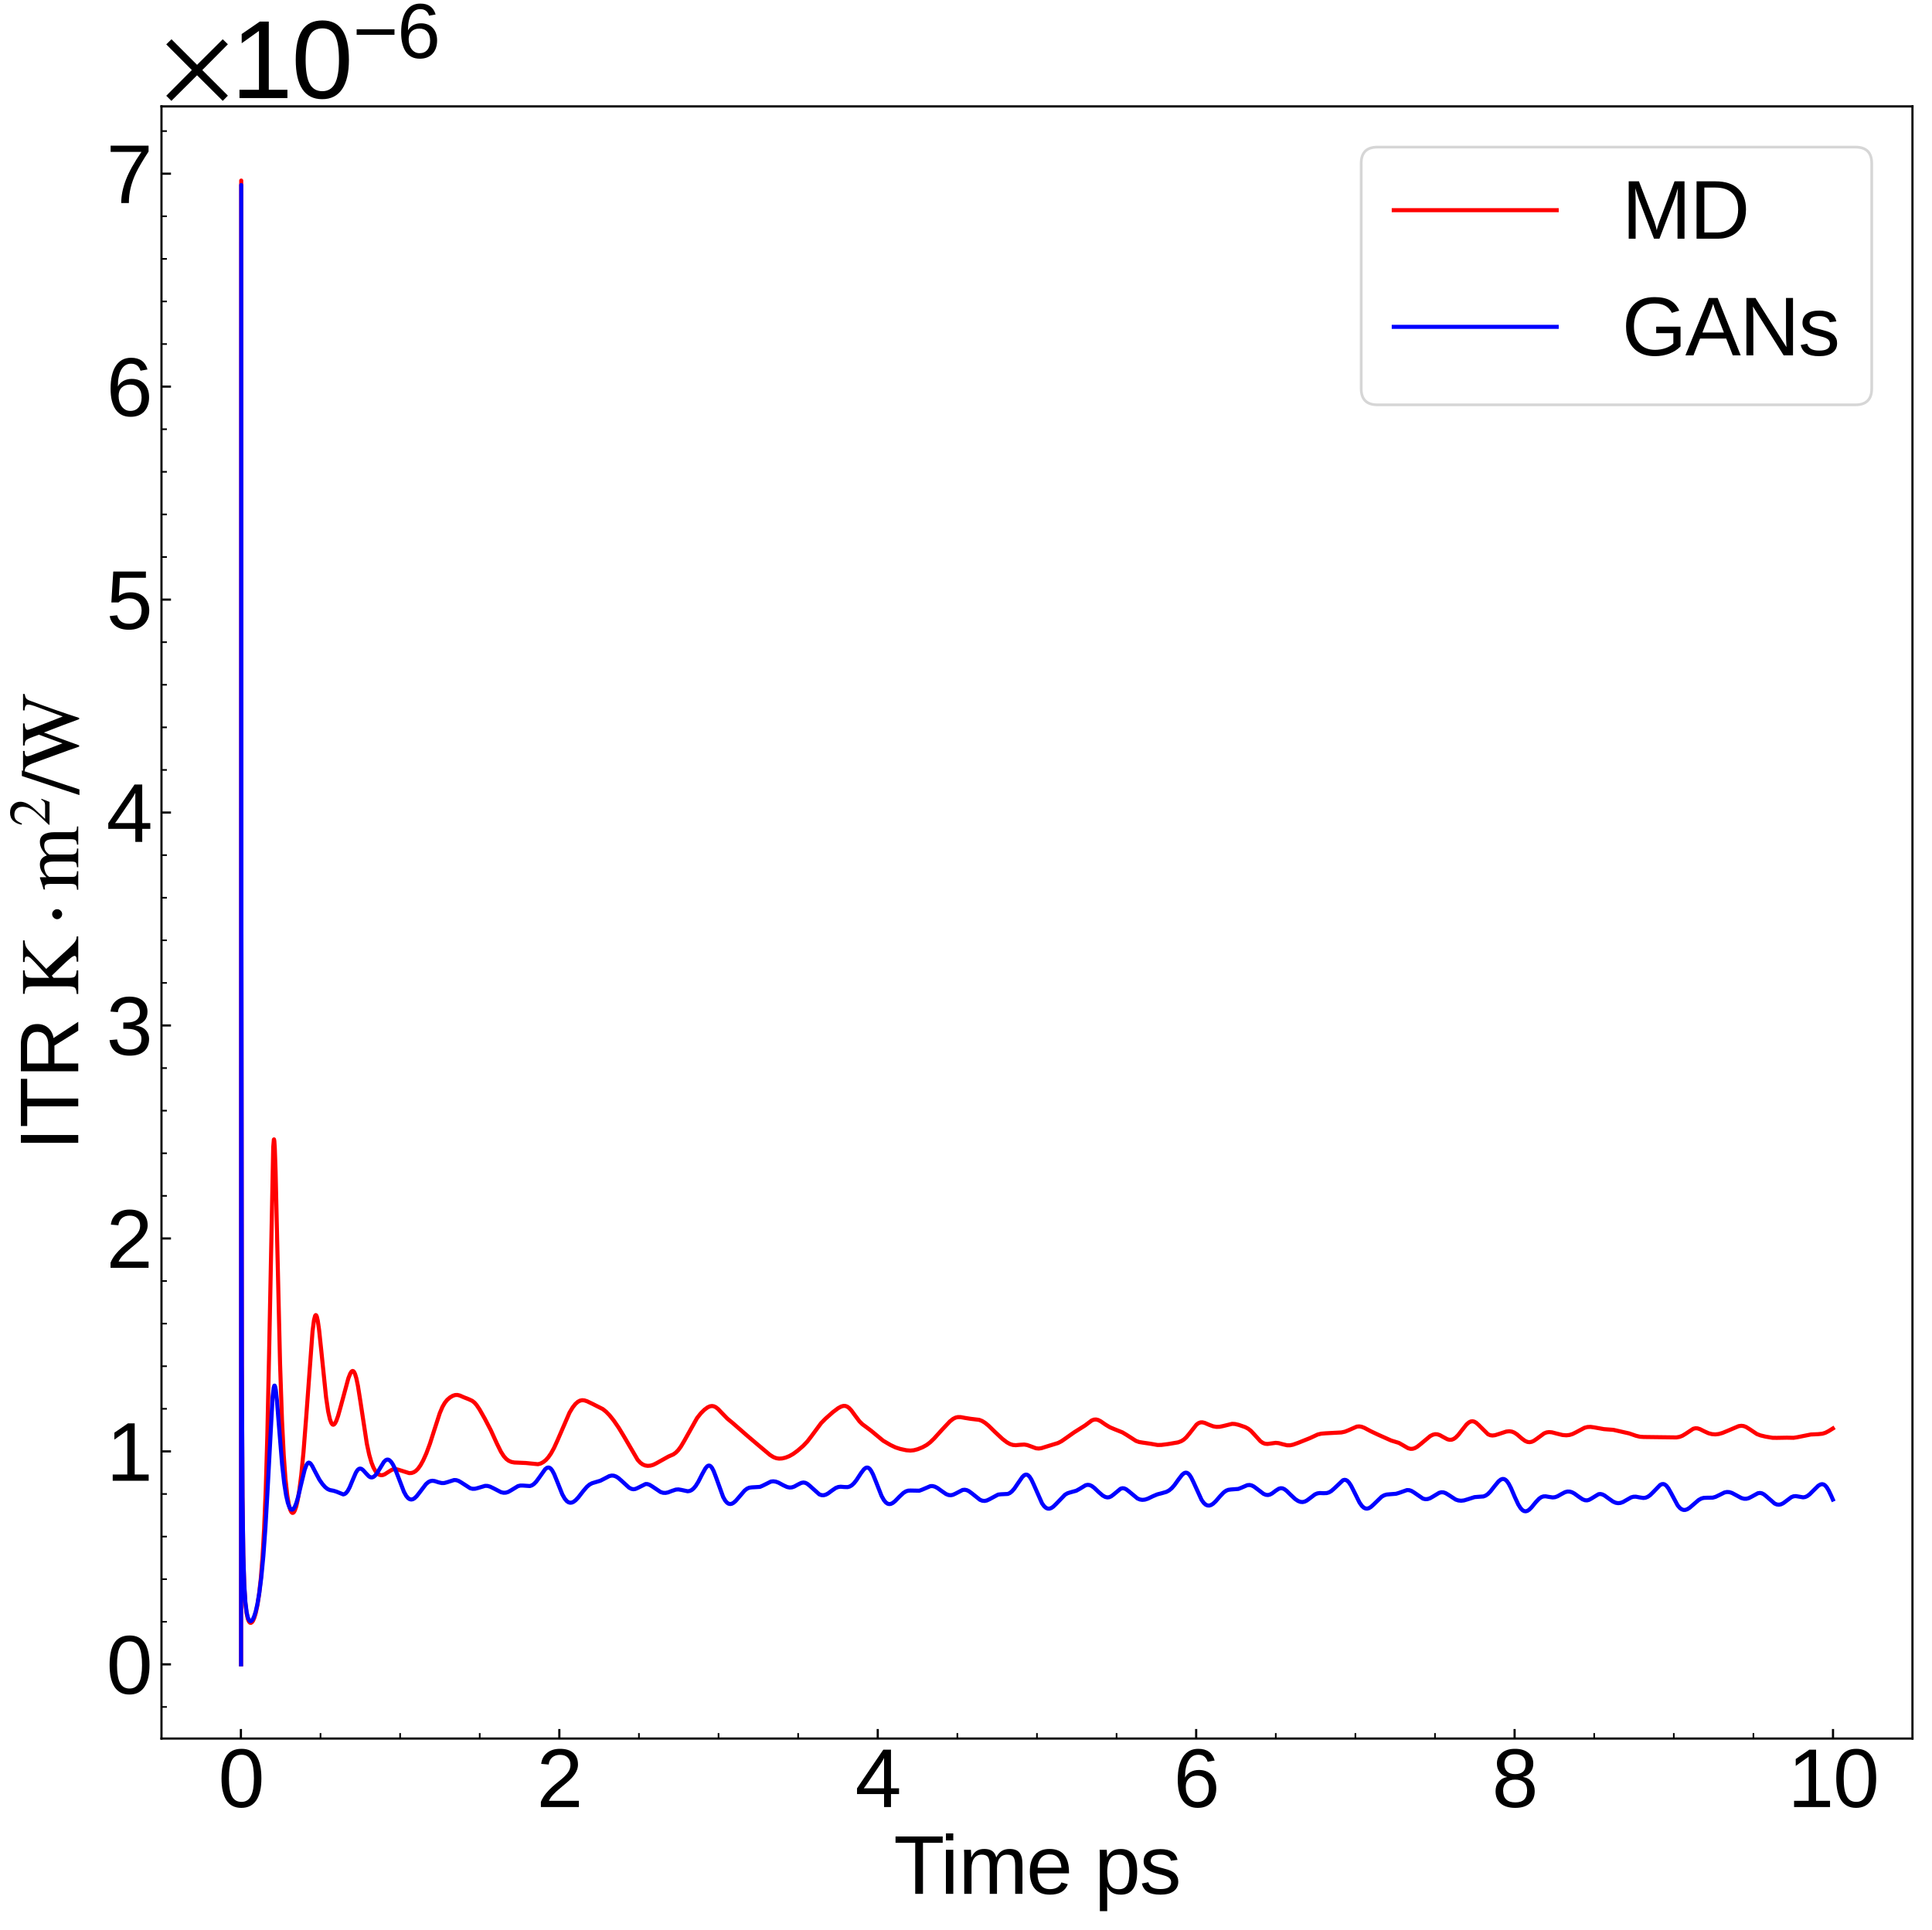 <?xml version="1.0" encoding="utf-8" standalone="no"?>
<!DOCTYPE svg PUBLIC "-//W3C//DTD SVG 1.1//EN"
  "http://www.w3.org/Graphics/SVG/1.1/DTD/svg11.dtd">
<svg xmlns:xlink="http://www.w3.org/1999/xlink" width="711.486pt" height="711.022pt" viewBox="0 0 711.486 711.022" xmlns="http://www.w3.org/2000/svg" version="1.1">
 <defs>
  <style type="text/css">*{stroke-linejoin: round; stroke-linecap: butt}</style>
 </defs>
 <g id="figure_1">
  <g id="patch_1">
   <path d="M 0 711.022 
L 711.486 711.022 
L 711.486 0 
L 0 0 
z
" style="fill: #ffffff"/>
  </g>
  <g id="axes_1">
   <g id="patch_2">
    <path d="M 59.466 640.39 
L 704.286 640.39 
L 704.286 39.188 
L 59.466 39.188 
z
" style="fill: #ffffff"/>
   </g>
   <g id="matplotlib.axis_1">
    <g id="xtick_1">
     <g id="line2d_1">
      <defs>
       <path id="m19957f3fbb" d="M 0 0 
L 0 -3.5 
" style="stroke: #000000; stroke-width: 0.8"/>
      </defs>
      <g>
       <use xlink:href="#m19957f3fbb" x="88.717" y="640.39" style="stroke: #000000; stroke-width: 0.8"/>
      </g>
     </g>
     <g id="text_1">
      <!-- 0 -->
      <g transform="translate(80.376 665.631) scale(0.3 -0.3)">
       <defs>
        <path id="LiberationSans-30" d="M 3309 2203 
Q 3309 1100 2920 518 
Q 2531 -63 1772 -63 
Q 1013 -63 631 515 
Q 250 1094 250 2203 
Q 250 3338 620 3903 
Q 991 4469 1791 4469 
Q 2569 4469 2939 3897 
Q 3309 3325 3309 2203 
z
M 2738 2203 
Q 2738 3156 2517 3584 
Q 2297 4013 1791 4013 
Q 1272 4013 1045 3591 
Q 819 3169 819 2203 
Q 819 1266 1048 831 
Q 1278 397 1778 397 
Q 2275 397 2506 840 
Q 2738 1284 2738 2203 
z
" transform="scale(0.016)"/>
       </defs>
       <use xlink:href="#LiberationSans-30"/>
      </g>
     </g>
    </g>
    <g id="xtick_2">
     <g id="line2d_2">
      <g>
       <use xlink:href="#m19957f3fbb" x="205.98" y="640.39" style="stroke: #000000; stroke-width: 0.8"/>
      </g>
     </g>
     <g id="text_2">
      <!-- 2 -->
      <g transform="translate(197.639 665.631) scale(0.3 -0.3)">
       <defs>
        <path id="LiberationSans-32" d="M 322 0 
L 322 397 
Q 481 763 711 1042 
Q 941 1322 1194 1548 
Q 1447 1775 1695 1969 
Q 1944 2163 2144 2356 
Q 2344 2550 2467 2762 
Q 2591 2975 2591 3244 
Q 2591 3606 2378 3806 
Q 2166 4006 1788 4006 
Q 1428 4006 1195 3811 
Q 963 3616 922 3263 
L 347 3316 
Q 409 3844 795 4156 
Q 1181 4469 1788 4469 
Q 2453 4469 2811 4155 
Q 3169 3841 3169 3263 
Q 3169 3006 3051 2753 
Q 2934 2500 2703 2247 
Q 2472 1994 1819 1463 
Q 1459 1169 1246 933 
Q 1034 697 941 478 
L 3238 478 
L 3238 0 
L 322 0 
z
" transform="scale(0.016)"/>
       </defs>
       <use xlink:href="#LiberationSans-32"/>
      </g>
     </g>
    </g>
    <g id="xtick_3">
     <g id="line2d_3">
      <g>
       <use xlink:href="#m19957f3fbb" x="323.244" y="640.39" style="stroke: #000000; stroke-width: 0.8"/>
      </g>
     </g>
     <g id="text_3">
      <!-- 4 -->
      <g transform="translate(314.902 665.631) scale(0.3 -0.3)">
       <defs>
        <path id="LiberationSans-34" d="M 2753 997 
L 2753 0 
L 2222 0 
L 2222 997 
L 147 997 
L 147 1434 
L 2163 4403 
L 2753 4403 
L 2753 1441 
L 3372 1441 
L 3372 997 
L 2753 997 
z
M 2222 3769 
Q 2216 3750 2134 3603 
Q 2053 3456 2013 3397 
L 884 1734 
L 716 1503 
L 666 1441 
L 2222 1441 
L 2222 3769 
z
" transform="scale(0.016)"/>
       </defs>
       <use xlink:href="#LiberationSans-34"/>
      </g>
     </g>
    </g>
    <g id="xtick_4">
     <g id="line2d_4">
      <g>
       <use xlink:href="#m19957f3fbb" x="440.507" y="640.39" style="stroke: #000000; stroke-width: 0.8"/>
      </g>
     </g>
     <g id="text_4">
      <!-- 6 -->
      <g transform="translate(432.166 665.631) scale(0.3 -0.3)">
       <defs>
        <path id="LiberationSans-36" d="M 3278 1441 
Q 3278 744 2900 340 
Q 2522 -63 1856 -63 
Q 1113 -63 719 490 
Q 325 1044 325 2100 
Q 325 3244 734 3856 
Q 1144 4469 1900 4469 
Q 2897 4469 3156 3572 
L 2619 3475 
Q 2453 4013 1894 4013 
Q 1413 4013 1148 3564 
Q 884 3116 884 2266 
Q 1038 2550 1316 2698 
Q 1594 2847 1953 2847 
Q 2563 2847 2920 2465 
Q 3278 2084 3278 1441 
z
M 2706 1416 
Q 2706 1894 2472 2153 
Q 2238 2413 1819 2413 
Q 1425 2413 1183 2183 
Q 941 1953 941 1550 
Q 941 1041 1192 716 
Q 1444 391 1838 391 
Q 2244 391 2475 664 
Q 2706 938 2706 1416 
z
" transform="scale(0.016)"/>
       </defs>
       <use xlink:href="#LiberationSans-36"/>
      </g>
     </g>
    </g>
    <g id="xtick_5">
     <g id="line2d_5">
      <g>
       <use xlink:href="#m19957f3fbb" x="557.771" y="640.39" style="stroke: #000000; stroke-width: 0.8"/>
      </g>
     </g>
     <g id="text_5">
      <!-- 8 -->
      <g transform="translate(549.429 665.631) scale(0.3 -0.3)">
       <defs>
        <path id="LiberationSans-38" d="M 3281 1228 
Q 3281 619 2893 278 
Q 2506 -63 1781 -63 
Q 1075 -63 676 271 
Q 278 606 278 1222 
Q 278 1653 525 1947 
Q 772 2241 1156 2303 
L 1156 2316 
Q 797 2400 589 2681 
Q 381 2963 381 3341 
Q 381 3844 757 4156 
Q 1134 4469 1769 4469 
Q 2419 4469 2795 4162 
Q 3172 3856 3172 3334 
Q 3172 2956 2962 2675 
Q 2753 2394 2391 2322 
L 2391 2309 
Q 2813 2241 3047 1952 
Q 3281 1663 3281 1228 
z
M 2588 3303 
Q 2588 4050 1769 4050 
Q 1372 4050 1164 3862 
Q 956 3675 956 3303 
Q 956 2925 1170 2726 
Q 1384 2528 1775 2528 
Q 2172 2528 2380 2711 
Q 2588 2894 2588 3303 
z
M 2697 1281 
Q 2697 1691 2453 1898 
Q 2209 2106 1769 2106 
Q 1341 2106 1100 1882 
Q 859 1659 859 1269 
Q 859 359 1788 359 
Q 2247 359 2472 579 
Q 2697 800 2697 1281 
z
" transform="scale(0.016)"/>
       </defs>
       <use xlink:href="#LiberationSans-38"/>
      </g>
     </g>
    </g>
    <g id="xtick_6">
     <g id="line2d_6">
      <g>
       <use xlink:href="#m19957f3fbb" x="675.034" y="640.39" style="stroke: #000000; stroke-width: 0.8"/>
      </g>
     </g>
     <g id="text_6">
      <!-- 10 -->
      <g transform="translate(658.351 665.631) scale(0.3 -0.3)">
       <defs>
        <path id="LiberationSans-31" d="M 488 0 
L 488 478 
L 1609 478 
L 1609 3866 
L 616 3156 
L 616 3688 
L 1656 4403 
L 2175 4403 
L 2175 478 
L 3247 478 
L 3247 0 
L 488 0 
z
" transform="scale(0.016)"/>
       </defs>
       <use xlink:href="#LiberationSans-31"/>
       <use xlink:href="#LiberationSans-30" x="55.615"/>
      </g>
     </g>
    </g>
    <g id="xtick_7">
     <g id="line2d_7">
      <defs>
       <path id="m866cd1f917" d="M 0 0 
L 0 -2 
" style="stroke: #000000; stroke-width: 0.6"/>
      </defs>
      <g>
       <use xlink:href="#m866cd1f917" x="118.033" y="640.39" style="stroke: #000000; stroke-width: 0.6"/>
      </g>
     </g>
    </g>
    <g id="xtick_8">
     <g id="line2d_8">
      <g>
       <use xlink:href="#m866cd1f917" x="147.349" y="640.39" style="stroke: #000000; stroke-width: 0.6"/>
      </g>
     </g>
    </g>
    <g id="xtick_9">
     <g id="line2d_9">
      <g>
       <use xlink:href="#m866cd1f917" x="176.665" y="640.39" style="stroke: #000000; stroke-width: 0.6"/>
      </g>
     </g>
    </g>
    <g id="xtick_10">
     <g id="line2d_10">
      <g>
       <use xlink:href="#m866cd1f917" x="235.296" y="640.39" style="stroke: #000000; stroke-width: 0.6"/>
      </g>
     </g>
    </g>
    <g id="xtick_11">
     <g id="line2d_11">
      <g>
       <use xlink:href="#m866cd1f917" x="264.612" y="640.39" style="stroke: #000000; stroke-width: 0.6"/>
      </g>
     </g>
    </g>
    <g id="xtick_12">
     <g id="line2d_12">
      <g>
       <use xlink:href="#m866cd1f917" x="293.928" y="640.39" style="stroke: #000000; stroke-width: 0.6"/>
      </g>
     </g>
    </g>
    <g id="xtick_13">
     <g id="line2d_13">
      <g>
       <use xlink:href="#m866cd1f917" x="352.56" y="640.39" style="stroke: #000000; stroke-width: 0.6"/>
      </g>
     </g>
    </g>
    <g id="xtick_14">
     <g id="line2d_14">
      <g>
       <use xlink:href="#m866cd1f917" x="381.876" y="640.39" style="stroke: #000000; stroke-width: 0.6"/>
      </g>
     </g>
    </g>
    <g id="xtick_15">
     <g id="line2d_15">
      <g>
       <use xlink:href="#m866cd1f917" x="411.191" y="640.39" style="stroke: #000000; stroke-width: 0.6"/>
      </g>
     </g>
    </g>
    <g id="xtick_16">
     <g id="line2d_16">
      <g>
       <use xlink:href="#m866cd1f917" x="469.823" y="640.39" style="stroke: #000000; stroke-width: 0.6"/>
      </g>
     </g>
    </g>
    <g id="xtick_17">
     <g id="line2d_17">
      <g>
       <use xlink:href="#m866cd1f917" x="499.139" y="640.39" style="stroke: #000000; stroke-width: 0.6"/>
      </g>
     </g>
    </g>
    <g id="xtick_18">
     <g id="line2d_18">
      <g>
       <use xlink:href="#m866cd1f917" x="528.455" y="640.39" style="stroke: #000000; stroke-width: 0.6"/>
      </g>
     </g>
    </g>
    <g id="xtick_19">
     <g id="line2d_19">
      <g>
       <use xlink:href="#m866cd1f917" x="587.087" y="640.39" style="stroke: #000000; stroke-width: 0.6"/>
      </g>
     </g>
    </g>
    <g id="xtick_20">
     <g id="line2d_20">
      <g>
       <use xlink:href="#m866cd1f917" x="616.403" y="640.39" style="stroke: #000000; stroke-width: 0.6"/>
      </g>
     </g>
    </g>
    <g id="xtick_21">
     <g id="line2d_21">
      <g>
       <use xlink:href="#m866cd1f917" x="645.718" y="640.39" style="stroke: #000000; stroke-width: 0.6"/>
      </g>
     </g>
    </g>
    <g id="text_7">
     <!-- Time ps -->
     <g transform="translate(329.099 697.597) scale(0.3 -0.3)">
      <defs>
       <path id="LiberationSans-54" d="M 2250 3916 
L 2250 0 
L 1656 0 
L 1656 3916 
L 144 3916 
L 144 4403 
L 3763 4403 
L 3763 3916 
L 2250 3916 
z
" transform="scale(0.016)"/>
       <path id="LiberationSans-69" d="M 428 4100 
L 428 4638 
L 991 4638 
L 991 4100 
L 428 4100 
z
M 428 0 
L 428 3381 
L 991 3381 
L 991 0 
L 428 0 
z
" transform="scale(0.016)"/>
       <path id="LiberationSans-6d" d="M 2400 0 
L 2400 2144 
Q 2400 2634 2265 2821 
Q 2131 3009 1781 3009 
Q 1422 3009 1212 2734 
Q 1003 2459 1003 1959 
L 1003 0 
L 444 0 
L 444 2659 
Q 444 3250 425 3381 
L 956 3381 
Q 959 3366 962 3297 
Q 966 3228 970 3139 
Q 975 3050 981 2803 
L 991 2803 
Q 1172 3163 1406 3303 
Q 1641 3444 1978 3444 
Q 2363 3444 2586 3291 
Q 2809 3138 2897 2803 
L 2906 2803 
Q 3081 3144 3329 3294 
Q 3578 3444 3931 3444 
Q 4444 3444 4676 3166 
Q 4909 2888 4909 2253 
L 4909 0 
L 4353 0 
L 4353 2144 
Q 4353 2634 4218 2821 
Q 4084 3009 3734 3009 
Q 3366 3009 3161 2736 
Q 2956 2463 2956 1959 
L 2956 0 
L 2400 0 
z
" transform="scale(0.016)"/>
       <path id="LiberationSans-65" d="M 863 1572 
Q 863 991 1103 675 
Q 1344 359 1806 359 
Q 2172 359 2392 506 
Q 2613 653 2691 878 
L 3184 738 
Q 2881 -63 1806 -63 
Q 1056 -63 664 384 
Q 272 831 272 1713 
Q 272 2550 664 2997 
Q 1056 3444 1784 3444 
Q 3275 3444 3275 1647 
L 3275 1572 
L 863 1572 
z
M 2694 2003 
Q 2647 2538 2422 2783 
Q 2197 3028 1775 3028 
Q 1366 3028 1127 2754 
Q 888 2481 869 2003 
L 2694 2003 
z
" transform="scale(0.016)"/>
       <path id="LiberationSans-20" transform="scale(0.016)"/>
       <path id="LiberationSans-70" d="M 3291 1706 
Q 3291 -63 2047 -63 
Q 1266 -63 997 525 
L 981 525 
Q 994 500 994 -6 
L 994 -1328 
L 431 -1328 
L 431 2691 
Q 431 3213 413 3381 
L 956 3381 
Q 959 3369 965 3292 
Q 972 3216 980 3056 
Q 988 2897 988 2838 
L 1000 2838 
Q 1150 3150 1397 3295 
Q 1644 3441 2047 3441 
Q 2672 3441 2981 3022 
Q 3291 2603 3291 1706 
z
M 2700 1694 
Q 2700 2400 2509 2703 
Q 2319 3006 1903 3006 
Q 1569 3006 1380 2865 
Q 1191 2725 1092 2426 
Q 994 2128 994 1650 
Q 994 984 1206 668 
Q 1419 353 1897 353 
Q 2316 353 2508 661 
Q 2700 969 2700 1694 
z
" transform="scale(0.016)"/>
       <path id="LiberationSans-73" d="M 2969 934 
Q 2969 456 2608 196 
Q 2247 -63 1597 -63 
Q 966 -63 623 145 
Q 281 353 178 794 
L 675 891 
Q 747 619 972 492 
Q 1197 366 1597 366 
Q 2025 366 2223 497 
Q 2422 628 2422 891 
Q 2422 1091 2284 1216 
Q 2147 1341 1841 1422 
L 1438 1528 
Q 953 1653 748 1773 
Q 544 1894 428 2066 
Q 313 2238 313 2488 
Q 313 2950 642 3192 
Q 972 3434 1603 3434 
Q 2163 3434 2492 3237 
Q 2822 3041 2909 2606 
L 2403 2544 
Q 2356 2769 2151 2889 
Q 1947 3009 1603 3009 
Q 1222 3009 1040 2893 
Q 859 2778 859 2544 
Q 859 2400 934 2306 
Q 1009 2213 1156 2147 
Q 1303 2081 1775 1966 
Q 2222 1853 2419 1758 
Q 2616 1663 2730 1547 
Q 2844 1431 2906 1279 
Q 2969 1128 2969 934 
z
" transform="scale(0.016)"/>
      </defs>
      <use xlink:href="#LiberationSans-54"/>
      <use xlink:href="#LiberationSans-69" x="57.334"/>
      <use xlink:href="#LiberationSans-6d" x="79.551"/>
      <use xlink:href="#LiberationSans-65" x="162.852"/>
      <use xlink:href="#LiberationSans-20" x="218.467"/>
      <use xlink:href="#LiberationSans-70" x="246.25"/>
      <use xlink:href="#LiberationSans-73" x="301.865"/>
     </g>
    </g>
   </g>
   <g id="matplotlib.axis_2">
    <g id="ytick_1">
     <g id="line2d_22">
      <defs>
       <path id="mbaac66d251" d="M 0 0 
L 3.5 0 
" style="stroke: #000000; stroke-width: 0.8"/>
      </defs>
      <g>
       <use xlink:href="#mbaac66d251" x="59.466" y="613.063" style="stroke: #000000; stroke-width: 0.8"/>
      </g>
     </g>
     <g id="text_8">
      <!-- $\mathdefault{0}$ -->
      <g transform="translate(39.166 623.933) scale(0.3 -0.3)">
       <use xlink:href="#LiberationSans-30" transform="translate(0 0.172)"/>
      </g>
     </g>
    </g>
    <g id="ytick_2">
     <g id="line2d_23">
      <g>
       <use xlink:href="#mbaac66d251" x="59.466" y="534.622" style="stroke: #000000; stroke-width: 0.8"/>
      </g>
     </g>
     <g id="text_9">
      <!-- $\mathdefault{1}$ -->
      <g transform="translate(39.166 545.492) scale(0.3 -0.3)">
       <use xlink:href="#LiberationSans-31" transform="translate(0 0.203)"/>
      </g>
     </g>
    </g>
    <g id="ytick_3">
     <g id="line2d_24">
      <g>
       <use xlink:href="#mbaac66d251" x="59.466" y="456.181" style="stroke: #000000; stroke-width: 0.8"/>
      </g>
     </g>
     <g id="text_10">
      <!-- $\mathdefault{2}$ -->
      <g transform="translate(39.166 467.051) scale(0.3 -0.3)">
       <use xlink:href="#LiberationSans-32" transform="translate(0 0.172)"/>
      </g>
     </g>
    </g>
    <g id="ytick_4">
     <g id="line2d_25">
      <g>
       <use xlink:href="#mbaac66d251" x="59.466" y="377.74" style="stroke: #000000; stroke-width: 0.8"/>
      </g>
     </g>
     <g id="text_11">
      <!-- $\mathdefault{3}$ -->
      <g transform="translate(39.166 388.61) scale(0.3 -0.3)">
       <defs>
        <path id="LiberationSans-33" d="M 3278 1216 
Q 3278 606 2890 271 
Q 2503 -63 1784 -63 
Q 1116 -63 717 239 
Q 319 541 244 1131 
L 825 1184 
Q 938 403 1784 403 
Q 2209 403 2451 612 
Q 2694 822 2694 1234 
Q 2694 1594 2417 1795 
Q 2141 1997 1619 1997 
L 1300 1997 
L 1300 2484 
L 1606 2484 
Q 2069 2484 2323 2686 
Q 2578 2888 2578 3244 
Q 2578 3597 2370 3801 
Q 2163 4006 1753 4006 
Q 1381 4006 1151 3815 
Q 922 3625 884 3278 
L 319 3322 
Q 381 3863 767 4166 
Q 1153 4469 1759 4469 
Q 2422 4469 2789 4161 
Q 3156 3853 3156 3303 
Q 3156 2881 2920 2617 
Q 2684 2353 2234 2259 
L 2234 2247 
Q 2728 2194 3003 1916 
Q 3278 1638 3278 1216 
z
" transform="scale(0.016)"/>
       </defs>
       <use xlink:href="#LiberationSans-33" transform="translate(0 0.172)"/>
      </g>
     </g>
    </g>
    <g id="ytick_5">
     <g id="line2d_26">
      <g>
       <use xlink:href="#mbaac66d251" x="59.466" y="299.299" style="stroke: #000000; stroke-width: 0.8"/>
      </g>
     </g>
     <g id="text_12">
      <!-- $\mathdefault{4}$ -->
      <g transform="translate(39.166 310.169) scale(0.3 -0.3)">
       <use xlink:href="#LiberationSans-34" transform="translate(0 0.203)"/>
      </g>
     </g>
    </g>
    <g id="ytick_6">
     <g id="line2d_27">
      <g>
       <use xlink:href="#mbaac66d251" x="59.466" y="220.857" style="stroke: #000000; stroke-width: 0.8"/>
      </g>
     </g>
     <g id="text_13">
      <!-- $\mathdefault{5}$ -->
      <g transform="translate(39.166 231.728) scale(0.3 -0.3)">
       <defs>
        <path id="LiberationSans-35" d="M 3291 1434 
Q 3291 738 2877 337 
Q 2463 -63 1728 -63 
Q 1113 -63 734 206 
Q 356 475 256 984 
L 825 1050 
Q 1003 397 1741 397 
Q 2194 397 2450 670 
Q 2706 944 2706 1422 
Q 2706 1838 2448 2094 
Q 2191 2350 1753 2350 
Q 1525 2350 1328 2278 
Q 1131 2206 934 2034 
L 384 2034 
L 531 4403 
L 3034 4403 
L 3034 3925 
L 1044 3925 
L 959 2528 
Q 1325 2809 1869 2809 
Q 2519 2809 2905 2428 
Q 3291 2047 3291 1434 
z
" transform="scale(0.016)"/>
       </defs>
       <use xlink:href="#LiberationSans-35" transform="translate(0 0.203)"/>
      </g>
     </g>
    </g>
    <g id="ytick_7">
     <g id="line2d_28">
      <g>
       <use xlink:href="#mbaac66d251" x="59.466" y="142.416" style="stroke: #000000; stroke-width: 0.8"/>
      </g>
     </g>
     <g id="text_14">
      <!-- $\mathdefault{6}$ -->
      <g transform="translate(39.166 153.287) scale(0.3 -0.3)">
       <use xlink:href="#LiberationSans-36" transform="translate(0 0.172)"/>
      </g>
     </g>
    </g>
    <g id="ytick_8">
     <g id="line2d_29">
      <g>
       <use xlink:href="#mbaac66d251" x="59.466" y="63.975" style="stroke: #000000; stroke-width: 0.8"/>
      </g>
     </g>
     <g id="text_15">
      <!-- $\mathdefault{7}$ -->
      <g transform="translate(39.166 74.846) scale(0.3 -0.3)">
       <defs>
        <path id="LiberationSans-37" d="M 3238 3947 
Q 2563 2916 2284 2331 
Q 2006 1747 1867 1178 
Q 1728 609 1728 0 
L 1141 0 
Q 1141 844 1498 1776 
Q 1856 2709 2694 3925 
L 328 3925 
L 328 4403 
L 3238 4403 
L 3238 3947 
z
" transform="scale(0.016)"/>
       </defs>
       <use xlink:href="#LiberationSans-37" transform="translate(0 0.203)"/>
      </g>
     </g>
    </g>
    <g id="ytick_9">
     <g id="line2d_30">
      <defs>
       <path id="mdf7be7f730" d="M 0 0 
L 2 0 
" style="stroke: #000000; stroke-width: 0.6"/>
      </defs>
      <g>
       <use xlink:href="#mdf7be7f730" x="59.466" y="628.751" style="stroke: #000000; stroke-width: 0.6"/>
      </g>
     </g>
    </g>
    <g id="ytick_10">
     <g id="line2d_31">
      <g>
       <use xlink:href="#mdf7be7f730" x="59.466" y="597.375" style="stroke: #000000; stroke-width: 0.6"/>
      </g>
     </g>
    </g>
    <g id="ytick_11">
     <g id="line2d_32">
      <g>
       <use xlink:href="#mdf7be7f730" x="59.466" y="581.687" style="stroke: #000000; stroke-width: 0.6"/>
      </g>
     </g>
    </g>
    <g id="ytick_12">
     <g id="line2d_33">
      <g>
       <use xlink:href="#mdf7be7f730" x="59.466" y="565.998" style="stroke: #000000; stroke-width: 0.6"/>
      </g>
     </g>
    </g>
    <g id="ytick_13">
     <g id="line2d_34">
      <g>
       <use xlink:href="#mdf7be7f730" x="59.466" y="550.31" style="stroke: #000000; stroke-width: 0.6"/>
      </g>
     </g>
    </g>
    <g id="ytick_14">
     <g id="line2d_35">
      <g>
       <use xlink:href="#mdf7be7f730" x="59.466" y="518.934" style="stroke: #000000; stroke-width: 0.6"/>
      </g>
     </g>
    </g>
    <g id="ytick_15">
     <g id="line2d_36">
      <g>
       <use xlink:href="#mdf7be7f730" x="59.466" y="503.246" style="stroke: #000000; stroke-width: 0.6"/>
      </g>
     </g>
    </g>
    <g id="ytick_16">
     <g id="line2d_37">
      <g>
       <use xlink:href="#mdf7be7f730" x="59.466" y="487.557" style="stroke: #000000; stroke-width: 0.6"/>
      </g>
     </g>
    </g>
    <g id="ytick_17">
     <g id="line2d_38">
      <g>
       <use xlink:href="#mdf7be7f730" x="59.466" y="471.869" style="stroke: #000000; stroke-width: 0.6"/>
      </g>
     </g>
    </g>
    <g id="ytick_18">
     <g id="line2d_39">
      <g>
       <use xlink:href="#mdf7be7f730" x="59.466" y="440.493" style="stroke: #000000; stroke-width: 0.6"/>
      </g>
     </g>
    </g>
    <g id="ytick_19">
     <g id="line2d_40">
      <g>
       <use xlink:href="#mdf7be7f730" x="59.466" y="424.804" style="stroke: #000000; stroke-width: 0.6"/>
      </g>
     </g>
    </g>
    <g id="ytick_20">
     <g id="line2d_41">
      <g>
       <use xlink:href="#mdf7be7f730" x="59.466" y="409.116" style="stroke: #000000; stroke-width: 0.6"/>
      </g>
     </g>
    </g>
    <g id="ytick_21">
     <g id="line2d_42">
      <g>
       <use xlink:href="#mdf7be7f730" x="59.466" y="393.428" style="stroke: #000000; stroke-width: 0.6"/>
      </g>
     </g>
    </g>
    <g id="ytick_22">
     <g id="line2d_43">
      <g>
       <use xlink:href="#mdf7be7f730" x="59.466" y="362.052" style="stroke: #000000; stroke-width: 0.6"/>
      </g>
     </g>
    </g>
    <g id="ytick_23">
     <g id="line2d_44">
      <g>
       <use xlink:href="#mdf7be7f730" x="59.466" y="346.363" style="stroke: #000000; stroke-width: 0.6"/>
      </g>
     </g>
    </g>
    <g id="ytick_24">
     <g id="line2d_45">
      <g>
       <use xlink:href="#mdf7be7f730" x="59.466" y="330.675" style="stroke: #000000; stroke-width: 0.6"/>
      </g>
     </g>
    </g>
    <g id="ytick_25">
     <g id="line2d_46">
      <g>
       <use xlink:href="#mdf7be7f730" x="59.466" y="314.987" style="stroke: #000000; stroke-width: 0.6"/>
      </g>
     </g>
    </g>
    <g id="ytick_26">
     <g id="line2d_47">
      <g>
       <use xlink:href="#mdf7be7f730" x="59.466" y="283.61" style="stroke: #000000; stroke-width: 0.6"/>
      </g>
     </g>
    </g>
    <g id="ytick_27">
     <g id="line2d_48">
      <g>
       <use xlink:href="#mdf7be7f730" x="59.466" y="267.922" style="stroke: #000000; stroke-width: 0.6"/>
      </g>
     </g>
    </g>
    <g id="ytick_28">
     <g id="line2d_49">
      <g>
       <use xlink:href="#mdf7be7f730" x="59.466" y="252.234" style="stroke: #000000; stroke-width: 0.6"/>
      </g>
     </g>
    </g>
    <g id="ytick_29">
     <g id="line2d_50">
      <g>
       <use xlink:href="#mdf7be7f730" x="59.466" y="236.546" style="stroke: #000000; stroke-width: 0.6"/>
      </g>
     </g>
    </g>
    <g id="ytick_30">
     <g id="line2d_51">
      <g>
       <use xlink:href="#mdf7be7f730" x="59.466" y="205.169" style="stroke: #000000; stroke-width: 0.6"/>
      </g>
     </g>
    </g>
    <g id="ytick_31">
     <g id="line2d_52">
      <g>
       <use xlink:href="#mdf7be7f730" x="59.466" y="189.481" style="stroke: #000000; stroke-width: 0.6"/>
      </g>
     </g>
    </g>
    <g id="ytick_32">
     <g id="line2d_53">
      <g>
       <use xlink:href="#mdf7be7f730" x="59.466" y="173.793" style="stroke: #000000; stroke-width: 0.6"/>
      </g>
     </g>
    </g>
    <g id="ytick_33">
     <g id="line2d_54">
      <g>
       <use xlink:href="#mdf7be7f730" x="59.466" y="158.105" style="stroke: #000000; stroke-width: 0.6"/>
      </g>
     </g>
    </g>
    <g id="ytick_34">
     <g id="line2d_55">
      <g>
       <use xlink:href="#mdf7be7f730" x="59.466" y="126.728" style="stroke: #000000; stroke-width: 0.6"/>
      </g>
     </g>
    </g>
    <g id="ytick_35">
     <g id="line2d_56">
      <g>
       <use xlink:href="#mdf7be7f730" x="59.466" y="111.04" style="stroke: #000000; stroke-width: 0.6"/>
      </g>
     </g>
    </g>
    <g id="ytick_36">
     <g id="line2d_57">
      <g>
       <use xlink:href="#mdf7be7f730" x="59.466" y="95.352" style="stroke: #000000; stroke-width: 0.6"/>
      </g>
     </g>
    </g>
    <g id="ytick_37">
     <g id="line2d_58">
      <g>
       <use xlink:href="#mdf7be7f730" x="59.466" y="79.663" style="stroke: #000000; stroke-width: 0.6"/>
      </g>
     </g>
    </g>
    <g id="ytick_38">
     <g id="line2d_59">
      <g>
       <use xlink:href="#mdf7be7f730" x="59.466" y="48.287" style="stroke: #000000; stroke-width: 0.6"/>
      </g>
     </g>
    </g>
    <g id="text_16">
     <!-- ITR $\mathrm{K} \cdot \mathrm{m}^2 / \mathrm{W}$ -->
     <g transform="translate(28.941 423.789) rotate(-90) scale(0.3 -0.3)">
      <defs>
       <path id="LiberationSans-49" d="M 591 0 
L 591 4403 
L 1188 4403 
L 1188 0 
L 591 0 
z
" transform="scale(0.016)"/>
       <path id="LiberationSans-52" d="M 3638 0 
L 2494 1828 
L 1122 1828 
L 1122 0 
L 525 0 
L 525 4403 
L 2597 4403 
Q 3341 4403 3745 4070 
Q 4150 3738 4150 3144 
Q 4150 2653 3864 2318 
Q 3578 1984 3075 1897 
L 4325 0 
L 3638 0 
z
M 3550 3138 
Q 3550 3522 3289 3723 
Q 3028 3925 2538 3925 
L 1122 3925 
L 1122 2300 
L 2563 2300 
Q 3034 2300 3292 2520 
Q 3550 2741 3550 3138 
z
" transform="scale(0.016)"/>
       <path id="STIXGeneral-Regular-4b" d="M 4627 0 
L 2688 0 
L 2688 122 
L 2861 128 
Q 3130 134 3130 282 
Q 3130 397 2922 643 
Q 2714 890 2253 1370 
L 1613 2029 
L 1446 1894 
L 1446 710 
Q 1446 352 1548 253 
Q 1651 154 2016 122 
L 2016 0 
L 211 0 
L 211 122 
Q 589 141 691 262 
Q 794 384 794 800 
L 794 3514 
Q 794 3872 691 3981 
Q 589 4090 218 4115 
L 218 4237 
L 2022 4237 
L 2022 4115 
Q 1632 4090 1539 3987 
Q 1446 3885 1446 3507 
L 1446 2227 
L 2586 3277 
Q 2861 3533 2973 3667 
Q 3085 3802 3085 3910 
Q 3085 4013 3030 4057 
Q 2976 4102 2822 4109 
L 2662 4115 
L 2662 4237 
L 4320 4237 
L 4320 4115 
Q 3994 4090 3824 4003 
Q 3654 3917 3322 3597 
L 2131 2458 
L 3629 819 
Q 4026 384 4214 253 
Q 4403 122 4627 122 
L 4627 0 
z
" transform="scale(0.016)"/>
       <path id="STIXGeneral-Regular-22c5" d="M 1187 1888 
Q 1299 1773 1299 1619 
Q 1299 1466 1187 1350 
Q 1075 1235 921 1235 
Q 768 1235 649 1353 
Q 531 1472 531 1619 
Q 531 1766 649 1884 
Q 768 2003 921 2003 
Q 1075 2003 1187 1888 
z
" transform="scale(0.016)"/>
       <path id="STIXGeneral-Regular-6d" d="M 4960 0 
L 3565 0 
L 3565 96 
Q 3834 122 3907 208 
Q 3981 294 3981 576 
L 3981 1894 
Q 3981 2278 3869 2444 
Q 3757 2611 3488 2611 
Q 3264 2611 3107 2521 
Q 2950 2432 2803 2221 
L 2803 608 
Q 2803 301 2896 201 
Q 2989 102 3264 96 
L 3264 0 
L 1830 0 
L 1830 96 
Q 2112 115 2189 188 
Q 2266 262 2266 550 
L 2266 1901 
Q 2266 2611 1850 2611 
Q 1670 2611 1468 2531 
Q 1267 2451 1171 2336 
Q 1088 2240 1088 2227 
L 1088 448 
Q 1088 243 1177 176 
Q 1267 109 1523 96 
L 1523 0 
L 102 0 
L 102 96 
Q 371 102 460 195 
Q 550 288 550 563 
L 550 2150 
Q 550 2387 499 2480 
Q 448 2573 326 2573 
Q 230 2573 122 2547 
L 122 2656 
Q 557 2778 1011 2944 
L 1062 2925 
L 1062 2451 
L 1075 2451 
Q 1363 2752 1584 2848 
Q 1805 2944 2054 2944 
Q 2560 2944 2733 2406 
Q 3232 2944 3776 2944 
Q 4518 2944 4518 1792 
L 4518 493 
Q 4518 282 4582 202 
Q 4646 122 4794 109 
L 4960 96 
L 4960 0 
z
" transform="scale(0.016)"/>
       <path id="STIXGeneral-Regular-32" d="M 3034 877 
L 2688 0 
L 186 0 
L 186 77 
L 1325 1286 
Q 1773 1754 1965 2144 
Q 2157 2534 2157 2950 
Q 2157 3379 1920 3616 
Q 1683 3853 1267 3853 
Q 922 3853 720 3673 
Q 518 3494 326 3021 
L 192 3053 
Q 301 3648 630 3987 
Q 960 4326 1523 4326 
Q 2054 4326 2380 4006 
Q 2707 3686 2707 3200 
Q 2707 2477 1888 1613 
L 832 486 
L 2330 486 
Q 2541 486 2665 569 
Q 2790 653 2944 915 
L 3034 877 
z
" transform="scale(0.016)"/>
       <path id="STIXGeneral-Regular-2f" d="M 1837 4326 
L 378 -90 
L -58 -90 
L 1408 4326 
L 1837 4326 
z
" transform="scale(0.016)"/>
       <path id="STIXGeneral-Regular-57" d="M 5965 4237 
L 5965 4115 
Q 5709 4064 5616 3990 
Q 5523 3917 5434 3667 
Q 4704 1709 4128 -70 
L 4032 -70 
Q 3642 1011 3008 2637 
L 2022 -70 
L 1926 -70 
Q 1709 576 1277 1753 
Q 845 2931 698 3347 
Q 538 3808 406 3958 
Q 275 4109 32 4115 
L 32 4237 
L 1594 4237 
L 1594 4115 
Q 1357 4109 1270 4064 
Q 1184 4019 1184 3917 
Q 1184 3808 1254 3616 
L 2176 1210 
L 2842 3021 
L 2662 3501 
Q 2509 3917 2400 4013 
Q 2291 4109 2010 4115 
L 2010 4237 
L 3706 4237 
L 3706 4115 
Q 3213 4102 3213 3891 
Q 3213 3808 3322 3520 
L 4237 1190 
L 5043 3360 
Q 5152 3667 5152 3853 
Q 5152 4109 4704 4115 
L 4704 4237 
L 5965 4237 
z
" transform="scale(0.016)"/>
      </defs>
      <use xlink:href="#LiberationSans-49" transform="translate(0 0.409)"/>
      <use xlink:href="#LiberationSans-54" transform="translate(27.783 0.409)"/>
      <use xlink:href="#LiberationSans-52" transform="translate(88.867 0.409)"/>
      <use xlink:href="#LiberationSans-20" transform="translate(161.084 0.409)"/>
      <use xlink:href="#STIXGeneral-Regular-4b" transform="translate(188.867 0.409)"/>
      <use xlink:href="#STIXGeneral-Regular-22c5" transform="translate(275.507 0.409)"/>
      <use xlink:href="#STIXGeneral-Regular-6d" transform="translate(318.547 0.409)"/>
      <use xlink:href="#STIXGeneral-Regular-32" transform="translate(397.89 35.684) scale(0.7)"/>
      <use xlink:href="#STIXGeneral-Regular-2f" transform="translate(437.3 0.409)"/>
      <use xlink:href="#STIXGeneral-Regular-57" transform="translate(465.1 0.409)"/>
     </g>
    </g>
    <g id="text_17">
     <!-- $\times\mathdefault{10^{−6}}\mathdefault{}$ -->
     <g transform="translate(59.466 36.188) scale(0.4 -0.4)">
      <defs>
       <path id="STIXGeneral-Regular-d7" d="M 3821 141 
L 3526 -160 
L 2048 1312 
L 570 -160 
L 275 134 
L 1747 1613 
L 275 3091 
L 576 3386 
L 2048 1914 
L 3526 3386 
L 3821 3098 
L 2349 1613 
L 3821 141 
z
" transform="scale(0.016)"/>
       <path id="LiberationSans-2212" d="M 316 1900 
L 316 2356 
L 3425 2356 
L 3425 1900 
L 316 1900 
z
" transform="scale(0.016)"/>
      </defs>
      <use xlink:href="#STIXGeneral-Regular-d7" transform="translate(0 0.141)"/>
      <use xlink:href="#LiberationSans-31" transform="translate(64 0.141)"/>
      <use xlink:href="#LiberationSans-30" transform="translate(119.615 0.141)"/>
      <use xlink:href="#LiberationSans-2212" transform="translate(176.155 37.12) scale(0.7)"/>
      <use xlink:href="#LiberationSans-36" transform="translate(217.034 37.12) scale(0.7)"/>
     </g>
    </g>
   </g>
   <g id="line2d_60">
    <path d="M 88.776 613.063 
L 88.834 66.515 
L 88.893 339.667 
L 89.069 503.361 
L 89.303 551.606 
L 89.596 572.873 
L 89.948 584.065 
L 90.359 590.515 
L 90.828 594.361 
L 91.297 596.405 
L 91.707 597.345 
L 92.059 597.717 
L 92.411 597.775 
L 92.763 597.561 
L 93.173 596.995 
L 93.642 595.939 
L 94.17 594.199 
L 94.756 591.481 
L 95.401 587.31 
L 96.046 581.491 
L 96.691 573.35 
L 97.277 563.041 
L 97.864 548.722 
L 98.45 528.802 
L 99.095 498.754 
L 100.619 422.579 
L 100.854 419.752 
L 100.912 419.693 
L 101.03 420.339 
L 101.206 423.108 
L 101.499 431.753 
L 102.085 457.502 
L 103.14 502.49 
L 103.844 523.041 
L 104.489 536 
L 105.134 544.855 
L 105.779 550.761 
L 106.365 554.235 
L 106.893 556.152 
L 107.303 556.977 
L 107.655 557.269 
L 107.948 557.239 
L 108.241 556.97 
L 108.593 556.339 
L 109.062 554.98 
L 109.59 552.737 
L 110.235 548.928 
L 110.938 543.364 
L 111.759 534.94 
L 112.756 522.096 
L 115.101 490.33 
L 115.629 486.296 
L 116.039 484.69 
L 116.274 484.41 
L 116.45 484.504 
L 116.684 485.016 
L 117.036 486.555 
L 117.505 489.813 
L 118.267 497.017 
L 120.085 514.727 
L 120.847 519.865 
L 121.492 522.766 
L 122.02 524.172 
L 122.43 524.702 
L 122.723 524.803 
L 123.017 524.691 
L 123.368 524.301 
L 123.837 523.405 
L 124.482 521.617 
L 125.479 518.066 
L 128.293 507.679 
L 128.997 505.919 
L 129.466 505.208 
L 129.818 504.997 
L 130.111 505.068 
L 130.404 505.386 
L 130.756 506.109 
L 131.225 507.663 
L 131.811 510.477 
L 132.632 515.626 
L 135.095 531.783 
L 135.974 535.88 
L 136.795 538.725 
L 137.557 540.638 
L 138.319 541.974 
L 139.023 542.782 
L 139.668 543.217 
L 140.313 543.391 
L 140.958 543.336 
L 141.72 543.031 
L 142.834 542.306 
L 144.241 541.435 
L 145.062 541.183 
L 145.883 541.173 
L 146.821 541.401 
L 150.691 542.623 
L 151.57 542.571 
L 152.391 542.296 
L 153.153 541.797 
L 153.974 540.968 
L 154.854 539.736 
L 155.85 537.934 
L 157.023 535.314 
L 158.313 531.844 
L 159.955 526.701 
L 161.948 520.561 
L 162.945 518.217 
L 163.824 516.702 
L 164.704 515.623 
L 165.7 514.76 
L 166.756 514.139 
L 167.635 513.861 
L 168.456 513.834 
L 169.336 514.044 
L 170.801 514.688 
L 172.736 515.453 
L 173.909 516.01 
L 174.73 516.657 
L 175.551 517.593 
L 176.606 519.172 
L 178.541 522.583 
L 180.769 526.861 
L 182.938 531.64 
L 184.463 534.731 
L 185.518 536.373 
L 186.456 537.418 
L 187.336 538.069 
L 188.274 538.483 
L 189.388 538.71 
L 191.029 538.779 
L 193.668 538.898 
L 198.124 539.343 
L 199.121 539.072 
L 200.059 538.577 
L 200.997 537.823 
L 201.935 536.786 
L 202.932 535.35 
L 204.046 533.326 
L 205.394 530.359 
L 209.733 520.35 
L 210.906 518.408 
L 211.902 517.152 
L 212.782 516.37 
L 213.603 515.93 
L 214.365 515.767 
L 215.186 515.828 
L 216.182 516.149 
L 218.234 517.133 
L 221.987 519.035 
L 223.218 520.027 
L 224.508 521.358 
L 226.032 523.264 
L 227.85 525.907 
L 229.844 529.202 
L 234.827 537.734 
L 235.824 538.802 
L 236.703 539.436 
L 237.583 539.803 
L 238.521 539.947 
L 239.518 539.869 
L 240.573 539.563 
L 241.746 538.983 
L 246.202 536.494 
L 247.961 535.729 
L 248.899 535.056 
L 249.778 534.154 
L 250.775 532.797 
L 252.006 530.716 
L 256.697 522.342 
L 258.045 520.635 
L 259.394 519.291 
L 260.567 518.422 
L 261.446 518.018 
L 262.208 517.901 
L 262.912 518.018 
L 263.615 518.357 
L 264.495 519.054 
L 265.843 520.473 
L 267.837 522.526 
L 269.83 524.176 
L 272.117 526.168 
L 275.225 528.887 
L 279.211 532.272 
L 283.55 535.921 
L 284.84 536.727 
L 285.895 537.131 
L 286.892 537.282 
L 288.006 537.219 
L 289.296 536.912 
L 290.703 536.348 
L 292.11 535.549 
L 293.752 534.346 
L 295.804 532.561 
L 297.329 530.956 
L 298.736 529.136 
L 302.371 524.229 
L 304.013 522.562 
L 306.71 520.17 
L 308.645 518.712 
L 309.817 518.08 
L 310.638 517.862 
L 311.342 517.892 
L 311.987 518.131 
L 312.69 518.636 
L 313.511 519.514 
L 314.801 521.282 
L 316.501 523.543 
L 317.615 524.641 
L 319.022 525.675 
L 320.84 527.044 
L 325.237 530.688 
L 327.934 532.269 
L 329.811 533.163 
L 331.511 533.715 
L 333.739 534.198 
L 335.263 534.32 
L 336.553 534.192 
L 337.96 533.817 
L 339.719 533.109 
L 341.244 532.265 
L 342.534 531.29 
L 344 529.877 
L 346.931 526.632 
L 349.804 523.581 
L 350.977 522.649 
L 351.915 522.18 
L 352.794 521.984 
L 353.791 522 
L 355.374 522.291 
L 357.485 522.625 
L 360.592 522.999 
L 361.648 523.409 
L 362.762 524.089 
L 364.052 525.151 
L 366.397 527.441 
L 369.153 530.015 
L 370.794 531.276 
L 371.967 531.921 
L 373.022 532.249 
L 374.078 532.336 
L 375.543 532.2 
L 377.185 532.102 
L 378.24 532.27 
L 379.472 532.711 
L 381.524 533.472 
L 382.521 533.57 
L 383.517 533.434 
L 384.983 532.968 
L 387.387 532.226 
L 389.615 531.543 
L 390.905 530.881 
L 392.488 529.785 
L 395.537 527.625 
L 399.582 525.077 
L 402.045 523.23 
L 402.866 522.916 
L 403.628 522.865 
L 404.39 523.044 
L 405.328 523.519 
L 407.146 524.776 
L 408.729 525.73 
L 410.253 526.378 
L 413.361 527.624 
L 414.944 528.582 
L 418.345 530.762 
L 419.517 531.172 
L 420.866 531.392 
L 423.621 531.791 
L 426.26 532.26 
L 427.667 532.239 
L 430.13 531.927 
L 433.823 531.299 
L 434.996 530.863 
L 435.934 530.286 
L 436.872 529.441 
L 437.986 528.101 
L 440.625 524.759 
L 441.387 524.201 
L 442.09 523.944 
L 442.794 523.917 
L 443.673 524.131 
L 445.257 524.82 
L 446.781 525.383 
L 447.954 525.585 
L 449.126 525.558 
L 450.416 525.293 
L 453.758 524.468 
L 454.813 524.531 
L 456.162 524.85 
L 458.566 525.679 
L 459.68 526.275 
L 460.677 527.068 
L 461.849 528.319 
L 464.195 530.893 
L 465.074 531.5 
L 465.895 531.804 
L 466.774 531.878 
L 467.947 531.721 
L 469.765 531.475 
L 470.879 531.578 
L 472.344 531.978 
L 473.986 532.369 
L 475.041 532.38 
L 476.155 532.154 
L 477.973 531.507 
L 482.488 529.695 
L 485.243 528.411 
L 486.533 528.094 
L 488.116 527.959 
L 493.979 527.642 
L 495.328 527.344 
L 496.618 526.83 
L 499.667 525.491 
L 500.546 525.414 
L 501.426 525.554 
L 502.481 525.96 
L 504.768 527.177 
L 507.465 528.45 
L 512.331 530.624 
L 515.146 531.486 
L 516.435 532.217 
L 518.546 533.444 
L 519.426 533.679 
L 520.188 533.666 
L 521.009 533.423 
L 521.947 532.892 
L 523.237 531.866 
L 526.696 528.976 
L 527.693 528.474 
L 528.514 528.287 
L 529.334 528.332 
L 530.214 528.622 
L 531.445 529.305 
L 533.028 530.154 
L 533.849 530.355 
L 534.611 530.309 
L 535.315 530.045 
L 536.077 529.521 
L 537.015 528.575 
L 538.364 526.843 
L 540.064 524.707 
L 540.943 523.941 
L 541.647 523.598 
L 542.292 523.521 
L 542.937 523.673 
L 543.641 524.081 
L 544.52 524.871 
L 547.979 528.308 
L 548.8 528.66 
L 549.621 528.771 
L 550.559 528.659 
L 551.849 528.257 
L 554.722 527.314 
L 555.836 527.206 
L 556.774 527.338 
L 557.654 527.69 
L 558.65 528.35 
L 560.468 529.914 
L 561.64 530.763 
L 562.52 531.135 
L 563.282 531.225 
L 564.044 531.092 
L 564.865 530.723 
L 565.979 529.95 
L 568.618 528.004 
L 569.556 527.63 
L 570.494 527.502 
L 571.549 527.605 
L 573.191 528.038 
L 575.419 528.584 
L 576.826 528.695 
L 577.999 528.566 
L 579.113 528.221 
L 580.403 527.58 
L 583.51 525.928 
L 584.624 525.645 
L 585.738 525.592 
L 587.028 525.769 
L 590.663 526.417 
L 594.181 526.691 
L 599.986 528.006 
L 602.448 528.862 
L 603.914 529.217 
L 605.321 529.314 
L 614.644 529.436 
L 617.341 529.473 
L 618.513 529.267 
L 619.569 528.86 
L 620.741 528.148 
L 623.556 526.291 
L 624.376 526.097 
L 625.139 526.141 
L 626.018 526.42 
L 627.543 527.191 
L 629.184 527.935 
L 630.474 528.269 
L 631.705 528.357 
L 632.937 528.218 
L 634.344 527.82 
L 636.337 526.996 
L 640.266 525.331 
L 641.262 525.192 
L 642.142 525.297 
L 643.021 525.632 
L 644.135 526.322 
L 647.008 528.228 
L 648.298 528.725 
L 650.233 529.19 
L 652.754 529.611 
L 654.337 529.636 
L 658.09 529.567 
L 660.494 529.615 
L 661.959 529.386 
L 666.884 528.393 
L 669.523 528.275 
L 671.106 528.106 
L 672.22 527.766 
L 673.393 527.162 
L 674.976 526.176 
L 674.976 526.176 
" clip-path="url(#pf9cc007cd0)" style="fill: none; stroke: #ff0000; stroke-width: 1.5; stroke-linecap: square"/>
   </g>
   <g id="line2d_61">
    <path d="M 88.776 613.063 
L 88.834 68.157 
L 88.893 340.114 
L 89.069 503.269 
L 89.303 551.354 
L 89.596 572.533 
L 89.948 583.666 
L 90.359 590.07 
L 90.828 593.874 
L 91.297 595.881 
L 91.707 596.789 
L 92.059 597.134 
L 92.352 597.18 
L 92.704 596.984 
L 93.114 596.444 
L 93.583 595.438 
L 94.17 593.595 
L 94.815 590.769 
L 95.518 586.602 
L 96.222 581.08 
L 96.984 573.18 
L 97.746 562.757 
L 98.567 548.312 
L 100.385 514.562 
L 100.795 511.123 
L 101.03 510.41 
L 101.147 510.396 
L 101.323 510.782 
L 101.557 511.99 
L 101.968 515.645 
L 102.73 525.232 
L 103.903 539.531 
L 104.665 546.343 
L 105.368 550.826 
L 106.013 553.622 
L 106.6 555.208 
L 107.069 555.89 
L 107.421 556.086 
L 107.772 556.027 
L 108.124 555.725 
L 108.593 554.968 
L 109.121 553.659 
L 109.824 551.272 
L 110.88 546.791 
L 112.17 541.484 
L 112.815 539.707 
L 113.284 538.981 
L 113.635 538.765 
L 113.987 538.813 
L 114.398 539.151 
L 114.984 540.003 
L 116.039 542.055 
L 117.622 545.032 
L 118.736 546.639 
L 119.792 547.815 
L 120.671 548.499 
L 121.492 548.858 
L 122.782 549.109 
L 123.837 549.427 
L 126.417 550.466 
L 126.945 550.311 
L 127.473 549.912 
L 128.059 549.167 
L 128.762 547.86 
L 129.818 545.312 
L 131.049 542.448 
L 131.694 541.46 
L 132.222 541.035 
L 132.691 540.945 
L 133.16 541.094 
L 133.746 541.546 
L 134.802 542.731 
L 135.857 543.821 
L 136.443 544.154 
L 136.971 544.212 
L 137.499 544.037 
L 138.085 543.582 
L 138.788 542.732 
L 139.785 541.11 
L 141.368 538.507 
L 142.013 537.875 
L 142.541 537.637 
L 143.01 537.663 
L 143.479 537.913 
L 144.065 538.505 
L 144.71 539.482 
L 145.531 541.159 
L 146.587 543.844 
L 148.756 549.514 
L 149.577 550.987 
L 150.28 551.828 
L 150.867 552.222 
L 151.453 552.35 
L 152.039 552.234 
L 152.684 551.854 
L 153.446 551.124 
L 154.56 549.698 
L 156.847 546.698 
L 157.727 545.937 
L 158.489 545.561 
L 159.251 545.444 
L 160.072 545.55 
L 161.538 546.022 
L 162.71 546.289 
L 163.59 546.267 
L 164.586 546.006 
L 167.225 545.17 
L 168.046 545.215 
L 168.867 545.483 
L 169.863 546.065 
L 173.147 548.184 
L 174.026 548.4 
L 174.906 548.385 
L 175.961 548.123 
L 178.658 547.315 
L 179.538 547.343 
L 180.476 547.601 
L 181.707 548.198 
L 184.521 549.654 
L 185.459 549.856 
L 186.28 549.82 
L 187.16 549.548 
L 188.215 548.958 
L 190.736 547.423 
L 191.616 547.209 
L 192.612 547.212 
L 195.134 547.385 
L 195.896 547.122 
L 196.658 546.601 
L 197.479 545.754 
L 198.534 544.321 
L 200.762 541.187 
L 201.407 540.685 
L 201.935 540.547 
L 202.404 540.666 
L 202.873 541.024 
L 203.401 541.712 
L 204.104 543.045 
L 205.101 545.496 
L 207.094 550.483 
L 207.974 552.035 
L 208.736 552.936 
L 209.381 553.375 
L 209.967 553.532 
L 210.554 553.478 
L 211.199 553.201 
L 211.961 552.629 
L 212.958 551.58 
L 214.717 549.322 
L 216.124 547.668 
L 217.12 546.833 
L 218.059 546.337 
L 219.29 545.967 
L 221.107 545.419 
L 222.397 544.758 
L 224.391 543.716 
L 225.27 543.526 
L 226.032 543.579 
L 226.853 543.87 
L 227.733 544.425 
L 228.905 545.454 
L 231.661 547.974 
L 232.541 548.426 
L 233.244 548.557 
L 233.948 548.467 
L 234.769 548.129 
L 237.759 546.634 
L 238.462 546.668 
L 239.225 546.931 
L 240.221 547.539 
L 243.27 549.59 
L 244.208 549.873 
L 245.088 549.91 
L 246.026 549.723 
L 247.492 549.157 
L 248.899 548.692 
L 249.837 548.627 
L 250.834 548.791 
L 253.238 549.306 
L 254 549.19 
L 254.703 548.86 
L 255.407 548.288 
L 256.228 547.309 
L 257.166 545.806 
L 258.632 542.932 
L 259.804 540.834 
L 260.449 540.096 
L 260.918 539.848 
L 261.329 539.868 
L 261.739 540.123 
L 262.208 540.704 
L 262.795 541.826 
L 263.615 543.956 
L 266.312 551.424 
L 267.075 552.757 
L 267.72 553.503 
L 268.306 553.886 
L 268.892 554.01 
L 269.479 553.904 
L 270.124 553.56 
L 270.944 552.85 
L 272.117 551.499 
L 274.228 549.037 
L 275.107 548.356 
L 275.928 547.997 
L 276.808 547.872 
L 279.856 547.692 
L 280.853 547.259 
L 283.902 545.737 
L 284.781 545.641 
L 285.72 545.774 
L 286.716 546.147 
L 288.475 547.105 
L 289.882 547.752 
L 290.821 547.935 
L 291.641 547.869 
L 292.521 547.566 
L 293.869 546.819 
L 295.101 546.219 
L 295.863 546.082 
L 296.566 546.193 
L 297.27 546.539 
L 298.15 547.243 
L 301.726 550.452 
L 302.547 550.739 
L 303.309 550.768 
L 304.071 550.572 
L 304.951 550.106 
L 306.358 549.06 
L 307.765 548.101 
L 308.703 547.738 
L 309.583 547.632 
L 310.873 547.742 
L 312.104 547.776 
L 312.866 547.582 
L 313.628 547.148 
L 314.449 546.395 
L 315.387 545.214 
L 317.146 542.528 
L 318.143 541.224 
L 318.788 540.705 
L 319.316 540.557 
L 319.785 540.671 
L 320.254 541.029 
L 320.781 541.719 
L 321.485 543.059 
L 322.482 545.529 
L 324.651 551.042 
L 325.531 552.6 
L 326.234 553.439 
L 326.879 553.882 
L 327.465 554.03 
L 328.052 553.958 
L 328.755 553.625 
L 329.635 552.927 
L 331.218 551.304 
L 332.684 549.931 
L 333.622 549.346 
L 334.443 549.085 
L 335.322 549.037 
L 338.547 549.102 
L 339.544 548.739 
L 342.651 547.41 
L 343.472 547.405 
L 344.293 547.62 
L 345.231 548.106 
L 346.697 549.166 
L 348.397 550.332 
L 349.335 550.698 
L 350.156 550.77 
L 350.918 550.616 
L 351.856 550.189 
L 354.495 548.827 
L 355.257 548.748 
L 356.019 548.894 
L 356.84 549.287 
L 357.895 550.069 
L 360.885 552.452 
L 361.765 552.792 
L 362.586 552.868 
L 363.407 552.704 
L 364.345 552.269 
L 367.569 550.533 
L 368.566 550.42 
L 371.146 550.293 
L 371.908 549.939 
L 372.67 549.333 
L 373.55 548.326 
L 374.781 546.518 
L 376.482 544.054 
L 377.185 543.407 
L 377.713 543.182 
L 378.182 543.202 
L 378.651 543.446 
L 379.179 543.987 
L 379.824 544.999 
L 380.703 546.861 
L 383.752 553.769 
L 384.573 554.885 
L 385.276 555.471 
L 385.921 555.713 
L 386.508 555.706 
L 387.152 555.475 
L 387.915 554.957 
L 388.97 553.932 
L 392.195 550.583 
L 393.133 550.042 
L 394.188 549.707 
L 396.358 549.109 
L 397.472 548.494 
L 399.817 547.078 
L 400.579 546.931 
L 401.283 547.023 
L 402.045 547.365 
L 402.983 548.061 
L 404.683 549.68 
L 406.091 550.882 
L 407.029 551.403 
L 407.791 551.573 
L 408.494 551.493 
L 409.198 551.183 
L 410.077 550.524 
L 412.657 548.381 
L 413.361 548.188 
L 414.006 548.254 
L 414.709 548.568 
L 415.647 549.273 
L 418.872 551.948 
L 419.81 552.341 
L 420.69 552.475 
L 421.628 552.383 
L 422.742 552.023 
L 424.56 551.144 
L 426.201 550.451 
L 427.843 550.025 
L 429.543 549.533 
L 430.54 548.991 
L 431.478 548.211 
L 432.533 547.013 
L 434.116 544.805 
L 435.348 543.229 
L 436.051 542.648 
L 436.579 542.457 
L 437.048 542.495 
L 437.517 542.742 
L 438.045 543.273 
L 438.69 544.259 
L 439.569 546.064 
L 442.501 552.498 
L 443.322 553.624 
L 444.025 554.244 
L 444.67 554.533 
L 445.315 554.572 
L 445.96 554.384 
L 446.722 553.911 
L 447.66 553.043 
L 449.302 551.149 
L 450.651 549.735 
L 451.53 549.107 
L 452.351 548.78 
L 453.289 548.652 
L 456.045 548.445 
L 457.159 548.003 
L 459.328 547.065 
L 460.149 546.993 
L 460.911 547.152 
L 461.732 547.554 
L 462.846 548.373 
L 465.309 550.26 
L 466.188 550.619 
L 466.95 550.688 
L 467.654 550.53 
L 468.475 550.101 
L 469.882 549.044 
L 470.937 548.381 
L 471.641 548.183 
L 472.286 548.232 
L 472.989 548.535 
L 473.81 549.151 
L 475.217 550.537 
L 476.976 552.185 
L 478.032 552.882 
L 478.911 553.213 
L 479.673 553.28 
L 480.436 553.125 
L 481.256 552.723 
L 482.312 551.938 
L 484.247 550.464 
L 485.126 550.095 
L 486.006 549.962 
L 487.413 550.018 
L 488.585 549.971 
L 489.406 549.724 
L 490.286 549.21 
L 491.282 548.345 
L 494.566 545.238 
L 495.152 545.092 
L 495.68 545.179 
L 496.207 545.49 
L 496.794 546.098 
L 497.556 547.259 
L 498.611 549.348 
L 500.664 553.473 
L 501.543 554.713 
L 502.247 555.356 
L 502.892 555.658 
L 503.478 555.706 
L 504.123 555.531 
L 504.885 555.067 
L 505.882 554.161 
L 508.813 551.316 
L 509.751 550.787 
L 510.69 550.509 
L 511.921 550.401 
L 514.09 550.237 
L 515.263 549.884 
L 518.136 548.869 
L 518.957 548.905 
L 519.777 549.175 
L 520.716 549.739 
L 524.058 552.029 
L 524.937 552.223 
L 525.758 552.17 
L 526.637 551.876 
L 527.751 551.237 
L 529.979 549.888 
L 530.8 549.675 
L 531.562 549.714 
L 532.383 550 
L 533.439 550.64 
L 536.077 552.362 
L 537.074 552.693 
L 538.071 552.793 
L 539.126 552.676 
L 540.474 552.279 
L 542.996 551.471 
L 544.286 551.36 
L 546.279 551.218 
L 547.1 550.904 
L 547.921 550.336 
L 548.859 549.385 
L 550.325 547.509 
L 551.849 545.668 
L 552.67 545.011 
L 553.315 544.774 
L 553.842 544.802 
L 554.37 545.051 
L 554.956 545.597 
L 555.601 546.517 
L 556.422 548.093 
L 557.888 551.51 
L 559.119 554.164 
L 559.999 555.557 
L 560.702 556.285 
L 561.289 556.611 
L 561.875 556.687 
L 562.461 556.532 
L 563.106 556.125 
L 563.927 555.329 
L 565.627 553.263 
L 566.8 552.034 
L 567.621 551.468 
L 568.383 551.203 
L 569.204 551.167 
L 570.377 551.374 
L 571.784 551.578 
L 572.663 551.487 
L 573.601 551.152 
L 574.95 550.377 
L 576.357 549.639 
L 577.237 549.413 
L 578.057 549.428 
L 578.878 549.662 
L 579.816 550.162 
L 581.282 551.235 
L 582.807 552.273 
L 583.686 552.609 
L 584.448 552.657 
L 585.152 552.483 
L 586.031 552.01 
L 588.67 550.393 
L 589.373 550.316 
L 590.077 550.465 
L 590.898 550.877 
L 592.188 551.814 
L 594.005 553.099 
L 595.002 553.542 
L 595.881 553.691 
L 596.761 553.602 
L 597.699 553.265 
L 598.989 552.524 
L 600.689 551.563 
L 601.569 551.323 
L 602.448 551.311 
L 603.679 551.546 
L 605.145 551.777 
L 605.966 551.687 
L 606.787 551.364 
L 607.666 550.751 
L 608.722 549.724 
L 611.36 547.004 
L 612.005 546.689 
L 612.591 546.647 
L 613.119 546.839 
L 613.705 547.317 
L 614.409 548.231 
L 615.347 549.888 
L 617.81 554.491 
L 618.631 555.46 
L 619.334 555.97 
L 619.979 556.182 
L 620.624 556.174 
L 621.328 555.946 
L 622.207 555.402 
L 623.497 554.292 
L 625.549 552.527 
L 626.546 551.982 
L 627.425 551.745 
L 628.539 551.698 
L 630.709 551.661 
L 631.764 551.376 
L 632.937 550.811 
L 635.047 549.763 
L 635.986 549.573 
L 636.865 549.63 
L 637.803 549.928 
L 639.034 550.58 
L 641.262 551.788 
L 642.259 552.059 
L 643.139 552.067 
L 644.018 551.836 
L 645.073 551.298 
L 647.36 550.038 
L 648.122 549.926 
L 648.826 550.059 
L 649.588 550.452 
L 650.526 551.208 
L 653.516 553.819 
L 654.337 554.166 
L 655.099 554.257 
L 655.862 554.117 
L 656.683 553.723 
L 657.797 552.902 
L 659.673 551.488 
L 660.494 551.165 
L 661.314 551.091 
L 662.311 551.251 
L 664.011 551.541 
L 664.774 551.428 
L 665.536 551.089 
L 666.415 550.433 
L 667.705 549.146 
L 669.582 547.3 
L 670.402 546.812 
L 671.047 546.691 
L 671.575 546.81 
L 672.103 547.151 
L 672.689 547.802 
L 673.393 548.937 
L 674.389 551.024 
L 674.976 552.365 
L 674.976 552.365 
" clip-path="url(#pf9cc007cd0)" style="fill: none; stroke: #0000ff; stroke-width: 1.5; stroke-linecap: square"/>
   </g>
   <g id="patch_3">
    <path d="M 59.466 640.39 
L 59.466 39.188 
" style="fill: none; stroke: #000000; stroke-width: 0.8; stroke-linejoin: miter; stroke-linecap: square"/>
   </g>
   <g id="patch_4">
    <path d="M 704.286 640.39 
L 704.286 39.188 
" style="fill: none; stroke: #000000; stroke-width: 0.8; stroke-linejoin: miter; stroke-linecap: square"/>
   </g>
   <g id="patch_5">
    <path d="M 59.466 640.39 
L 704.286 640.39 
" style="fill: none; stroke: #000000; stroke-width: 0.8; stroke-linejoin: miter; stroke-linecap: square"/>
   </g>
   <g id="patch_6">
    <path d="M 59.466 39.188 
L 704.286 39.188 
" style="fill: none; stroke: #000000; stroke-width: 0.8; stroke-linejoin: miter; stroke-linecap: square"/>
   </g>
   <g id="legend_1">
    <g id="patch_7">
     <path d="M 507.275 149.119 
L 683.286 149.119 
Q 689.286 149.119 689.286 143.119 
L 689.286 60.188 
Q 689.286 54.188 683.286 54.188 
L 507.275 54.188 
Q 501.275 54.188 501.275 60.188 
L 501.275 143.119 
Q 501.275 149.119 507.275 149.119 
z
" style="fill: #ffffff; opacity: 0.8; stroke: #cccccc; stroke-linejoin: miter"/>
    </g>
    <g id="line2d_62">
     <path d="M 513.275 77.428 
L 543.275 77.428 
L 573.275 77.428 
" style="fill: none; stroke: #ff0000; stroke-width: 1.5; stroke-linecap: square"/>
    </g>
    <g id="text_18">
     <!-- MD -->
     <g transform="translate(597.275 87.928) scale(0.3 -0.3)">
      <defs>
       <path id="LiberationSans-4d" d="M 4269 0 
L 4269 2938 
Q 4269 3425 4297 3875 
Q 4144 3316 4022 3000 
L 2884 0 
L 2466 0 
L 1313 3000 
L 1138 3531 
L 1034 3875 
L 1044 3528 
L 1056 2938 
L 1056 0 
L 525 0 
L 525 4403 
L 1309 4403 
L 2481 1350 
Q 2544 1166 2601 955 
Q 2659 744 2678 650 
Q 2703 775 2783 1029 
Q 2863 1284 2891 1350 
L 4041 4403 
L 4806 4403 
L 4806 0 
L 4269 0 
z
" transform="scale(0.016)"/>
       <path id="LiberationSans-44" d="M 4316 2247 
Q 4316 1566 4050 1055 
Q 3784 544 3296 272 
Q 2809 0 2172 0 
L 525 0 
L 525 4403 
L 1981 4403 
Q 3100 4403 3708 3842 
Q 4316 3281 4316 2247 
z
M 3716 2247 
Q 3716 3066 3267 3495 
Q 2819 3925 1969 3925 
L 1122 3925 
L 1122 478 
L 2103 478 
Q 2588 478 2955 690 
Q 3322 903 3519 1303 
Q 3716 1703 3716 2247 
z
" transform="scale(0.016)"/>
      </defs>
      <use xlink:href="#LiberationSans-4d"/>
      <use xlink:href="#LiberationSans-44" x="83.301"/>
     </g>
    </g>
    <g id="line2d_63">
     <path d="M 513.275 120.394 
L 543.275 120.394 
L 573.275 120.394 
" style="fill: none; stroke: #0000ff; stroke-width: 1.5; stroke-linecap: square"/>
    </g>
    <g id="text_19">
     <!-- GANs -->
     <g transform="translate(597.275 130.894) scale(0.3 -0.3)">
      <defs>
       <path id="LiberationSans-47" d="M 322 2222 
Q 322 3294 897 3881 
Q 1472 4469 2513 4469 
Q 3244 4469 3700 4222 
Q 4156 3975 4403 3431 
L 3834 3263 
Q 3647 3638 3317 3809 
Q 2988 3981 2497 3981 
Q 1734 3981 1331 3520 
Q 928 3059 928 2222 
Q 928 1388 1356 905 
Q 1784 422 2541 422 
Q 2972 422 3345 553 
Q 3719 684 3950 909 
L 3950 1703 
L 2634 1703 
L 2634 2203 
L 4500 2203 
L 4500 684 
Q 4150 328 3642 132 
Q 3134 -63 2541 -63 
Q 1850 -63 1350 212 
Q 850 488 586 1005 
Q 322 1522 322 2222 
z
" transform="scale(0.016)"/>
       <path id="LiberationSans-41" d="M 3647 0 
L 3144 1288 
L 1138 1288 
L 631 0 
L 13 0 
L 1809 4403 
L 2488 4403 
L 4256 0 
L 3647 0 
z
M 2141 3953 
L 2113 3866 
Q 2034 3606 1881 3200 
L 1319 1753 
L 2966 1753 
L 2400 3206 
Q 2313 3422 2225 3694 
L 2141 3953 
z
" transform="scale(0.016)"/>
       <path id="LiberationSans-4e" d="M 3381 0 
L 1025 3750 
L 1041 3447 
L 1056 2925 
L 1056 0 
L 525 0 
L 525 4403 
L 1219 4403 
L 3600 628 
Q 3563 1241 3563 1516 
L 3563 4403 
L 4100 4403 
L 4100 0 
L 3381 0 
z
" transform="scale(0.016)"/>
      </defs>
      <use xlink:href="#LiberationSans-47"/>
      <use xlink:href="#LiberationSans-41" x="77.783"/>
      <use xlink:href="#LiberationSans-4e" x="144.482"/>
      <use xlink:href="#LiberationSans-73" x="216.699"/>
     </g>
    </g>
   </g>
  </g>
 </g>
 <defs>
  <clipPath id="pf9cc007cd0">
   <rect x="59.466" y="39.188" width="644.82" height="601.203"/>
  </clipPath>
 </defs>
</svg>

